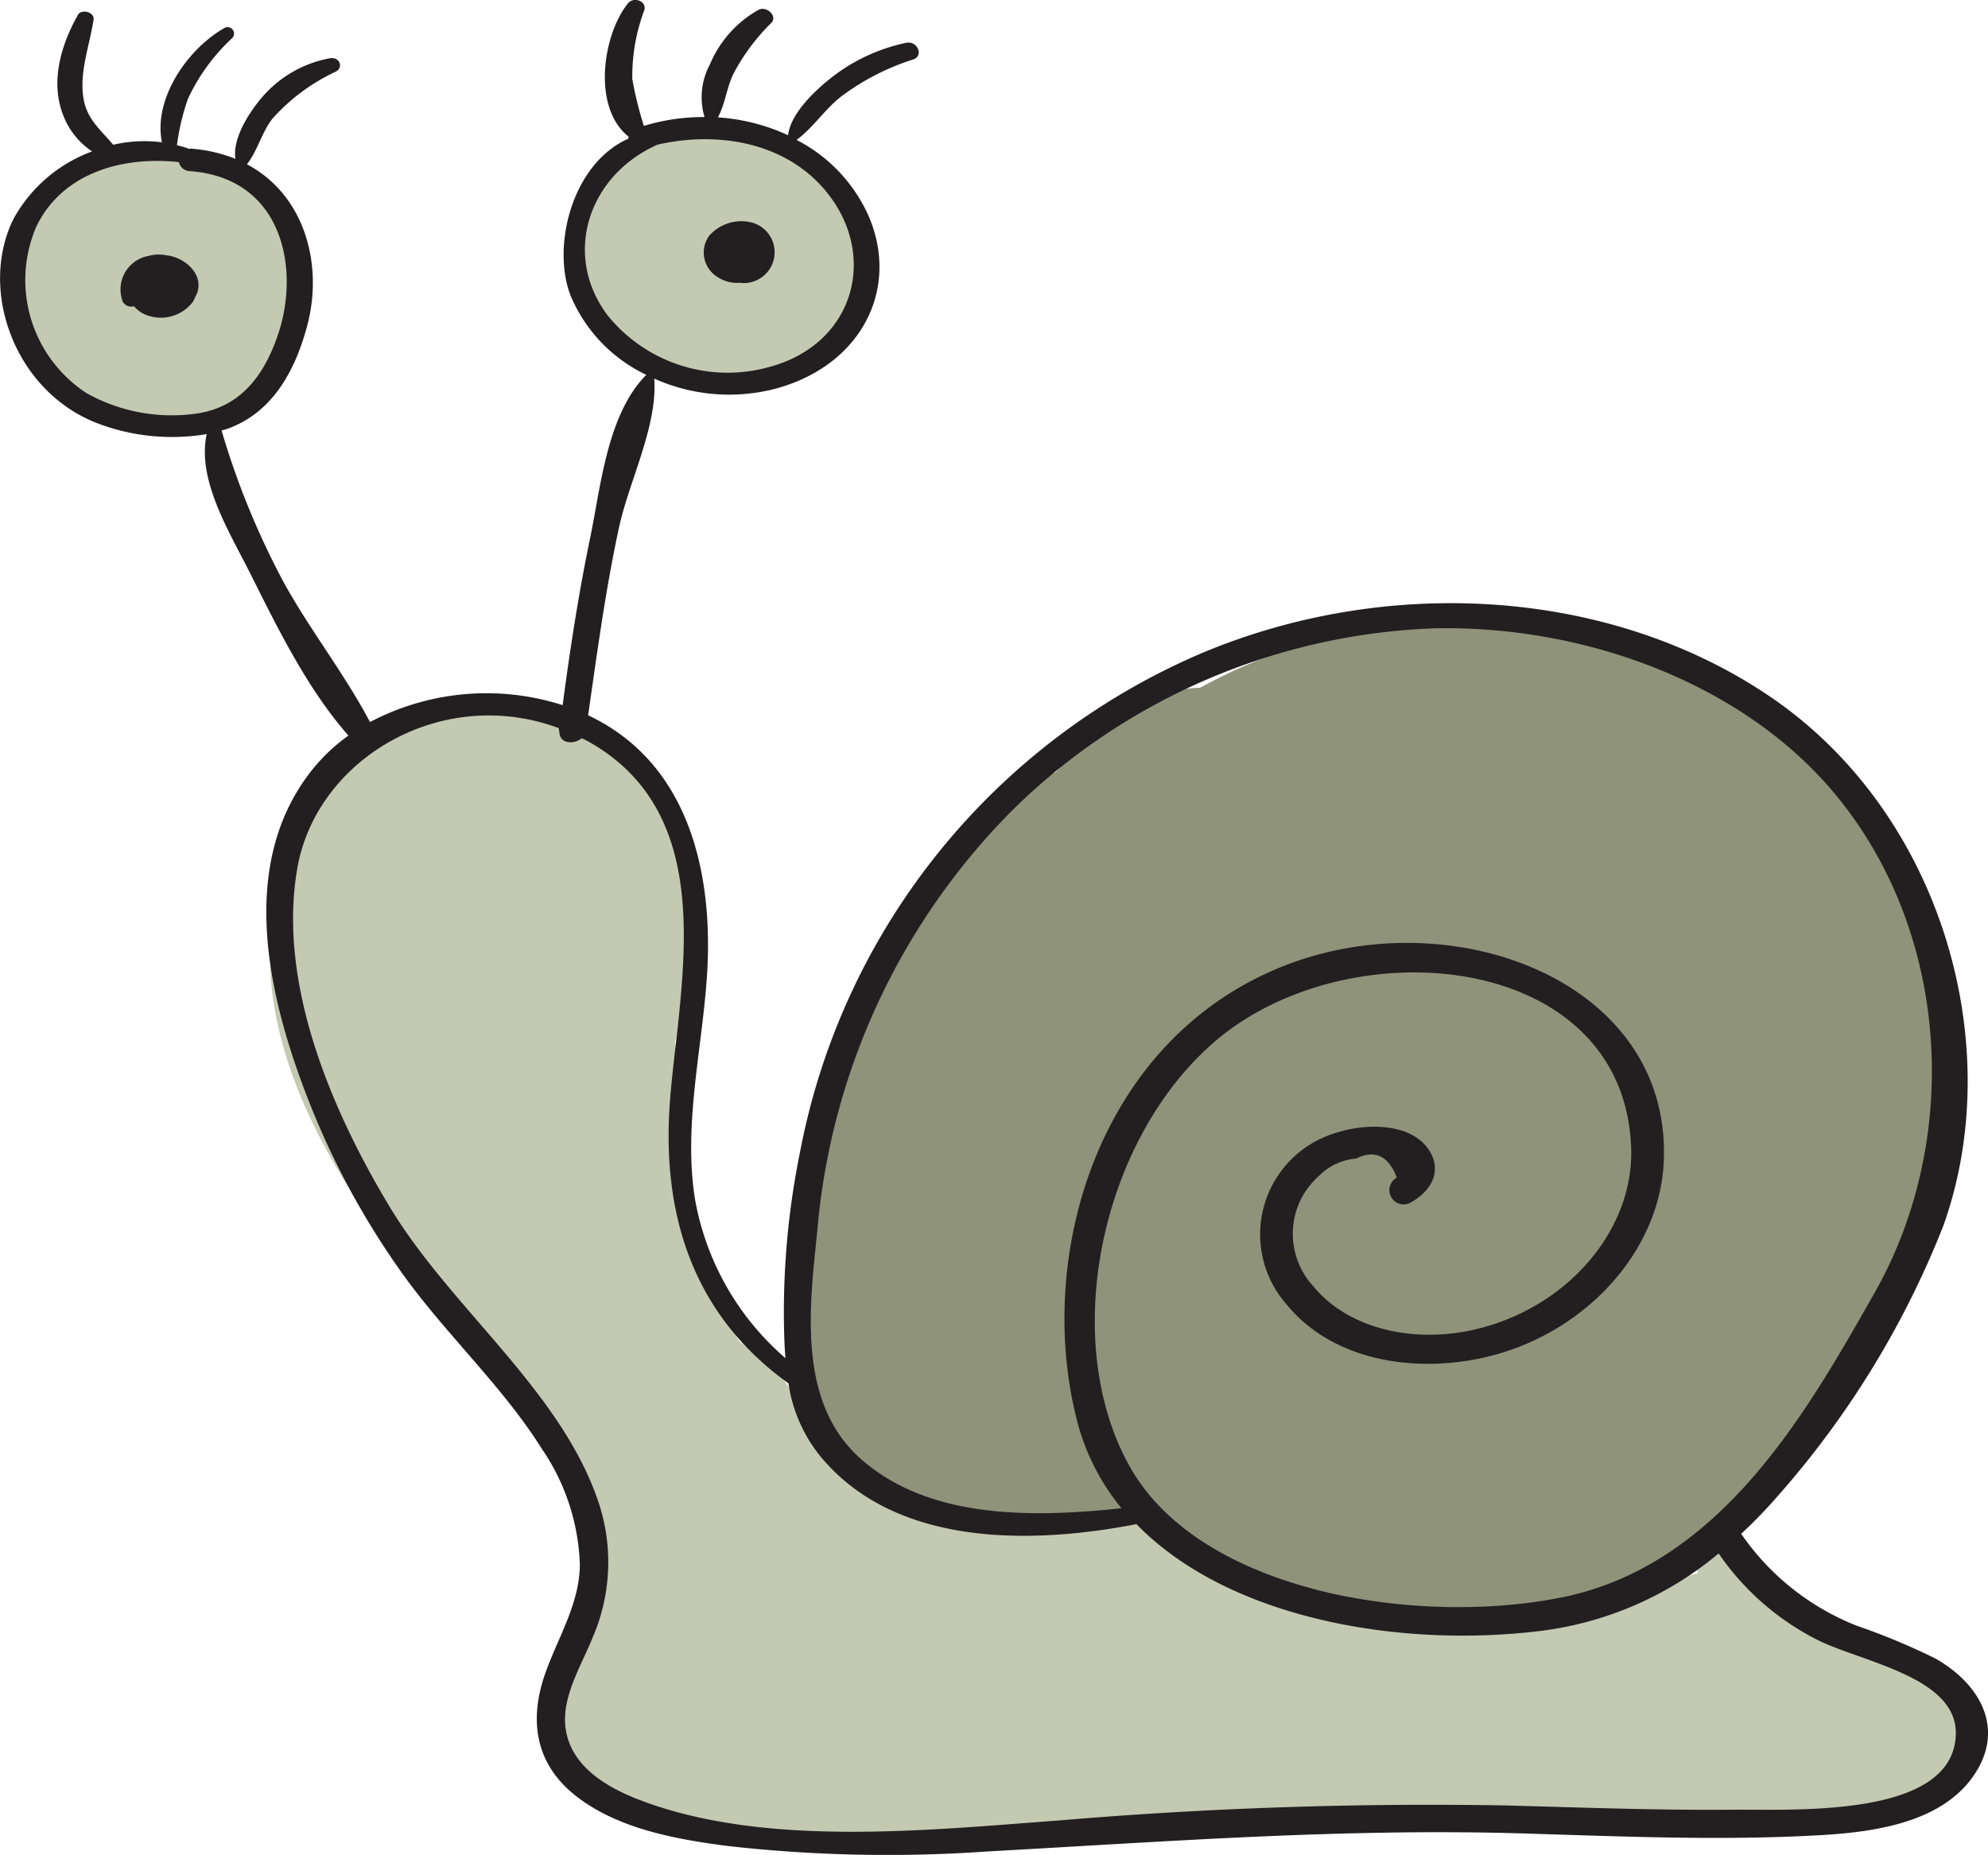 <svg xmlns="http://www.w3.org/2000/svg" width="125.478" height="117.088" viewBox="0 0 125.478 117.088">
  <g id="fr-escargot" transform="translate(-1164.347 -484.392)">
    <g id="Groupe_294" data-name="Groupe 294" transform="translate(3.347 59.392)">
      <path id="Tracé_256" data-name="Tracé 256" d="M1279.087,529.292a18.156,18.156,0,0,1-1.929-.5c-2.184-1.759-3.923-3.776-6.184-5.67-.969-.812-2.961-.287-2.839,1.031.005.054.017.106.023.16-5,1.286-9.139,3.4-14.787,3.491a41.273,41.273,0,0,1-14.631-2.725,45.955,45.955,0,0,0-3.726-3.01c-3.232-2.212-7.843-1.48-11.8-.437a16.9,16.9,0,0,1-5.476-1.619c-2.26-1.2-3.914-3.018-5.792-4.613-.122-.318-.239-.639-.349-.97-.562-1.7-1.281-2.9-2.578-3.5a12.042,12.042,0,0,0-1.355-1.272,27.018,27.018,0,0,1-4.061-11.476,55.742,55.742,0,0,0,0-7.4,2.939,2.939,0,0,0,.1-.467c.519-4.222.936-7.56.133-10.556a3.27,3.27,0,0,0,.035-.628c-.459-9.249-13.213-11.91-20.766-6.533-3.119,2.22-4.207,5.572-4.111,9.268a10.028,10.028,0,0,0-.873,5.223c1.032,10.785,10.608,20.894,18.31,29.127a17.353,17.353,0,0,1,1.912,7.4c.007,3.163-1.685,5.477-2.482,8.39-1.053,3.851,1.1,6.713,5.29,8.162,5.882,2.034,13.844,1.1,19.967.82,5.527-.252,11.026-.78,16.495-1.5,5.724.546,11.811.29,17.165.323a244.669,244.669,0,0,0,27.149-1.069c1.61-.171,3.113-1.23,3-2.705a3.973,3.973,0,0,0,.2-.781C1285.565,531.939,1282.327,529.917,1279.087,529.292Z" fill="#c4c9b2"/>
      <path id="Tracé_257" data-name="Tracé 257" d="M1174.387,435.545a8.914,8.914,0,0,0-1.182-.2,3.291,3.291,0,0,0-1.032-.494c-3.417-.915-7.261,1.547-9.081,3.889-4.2,5.406,3.74,15.675,11.125,12.542C1180.459,448.636,1182.3,437.462,1174.387,435.545Z" fill="#c4c9b2"/>
      <path id="Tracé_258" data-name="Tracé 258" d="M1211.924,435.207a8.869,8.869,0,0,0-4.193-1.814c-.1-.055-.192-.117-.3-.168-2.967-1.46-5.727-.419-7.809,1.715-1.878,1.926-3.075,4.214-2.186,6.765a8.517,8.517,0,0,0,.751,1.56c.381,5.162,8.854,7.613,13.8,5.188C1217.817,445.6,1216.241,438.531,1211.924,435.207Z" fill="#c4c9b2"/>
      <path id="Tracé_259" data-name="Tracé 259" d="M1264.739,465.718a35.776,35.776,0,0,0-28,2.7c-3.892.09-6.726,2.667-9.085,5.311-6.714,3.3-11.433,12.692-13.517,18.223-2.639,7-5.636,19.214,1.051,25.127,3.7,3.275,13.806,5.918,18.6,2.572,2.4,3.661,7.189,5.093,12.732,6.261,7.945,1.673,16.394,1.48,22.95-3.281,6.654-4.831,10.631-12.8,12.859-19.931C1286.832,488.3,1282.095,471.268,1264.739,465.718Z" fill="#8e937a"/>
      <g id="Groupe_293" data-name="Groupe 293">
        <path id="Tracé_260" data-name="Tracé 260" d="M1283.152,529.689a42.049,42.049,0,0,0-4.918-2.051,15.933,15.933,0,0,1-7.328-5.808l-.008-.007a30.668,30.668,0,0,0,2.266-2.337,57.684,57.684,0,0,0,10.479-17.067c4.109-11.393-.061-26.168-11.052-33.535-10.276-6.889-24.25-7.489-35.735-2.656A42.981,42.981,0,0,0,1211.5,497.7a50.6,50.6,0,0,0-.991,11.933c.015.371.037.738.066,1.1a17.217,17.217,0,0,1-5.719-10.1c-.733-4.748.493-9.513.779-14.247.361-5.986-.985-13.161-7.514-16.233.571-3.966,1.1-7.936,1.952-11.867.632-2.918,2.442-6.4,2.222-9.386a11.566,11.566,0,0,0,7.576.656c5.427-1.421,7.931-6.227,5.983-10.853a9.945,9.945,0,0,0-4.575-4.87c1.038-.766,1.768-1.918,2.788-2.721a15.189,15.189,0,0,1,4.578-2.36c.688-.23.25-1.2-.446-1.051a11.47,11.47,0,0,0-4.934,2.369c-1,.818-2.368,2.164-2.524,3.467a12.451,12.451,0,0,0-4.428-1.127c.453-.84.555-1.86.962-2.719a13.03,13.03,0,0,1,2.414-3.253c.406-.429-.322-1.112-.844-.8a7.087,7.087,0,0,0-3.037,3.429,4.374,4.374,0,0,0-.34,3.321,12.966,12.966,0,0,0-3.829.559,23.184,23.184,0,0,1-.729-2.953,11.841,11.841,0,0,1,.756-4.348c.176-.556-.654-.9-1.035-.429-1.566,1.942-2.294,6.53.038,8.408a.71.71,0,0,0,0,.123c-3.588,1.591-4.867,6.844-3.644,9.942a9.7,9.7,0,0,0,4.768,4.972c-2.479,2.485-2.888,7.148-3.537,10.26-.731,3.507-1.273,7.047-1.744,10.59a15.755,15.755,0,0,0-12.159,1.068c-1.563-2.972-3.744-5.758-5.384-8.706a50.162,50.162,0,0,1-3.983-9.7c.133-.04.272-.071.4-.118,2.966-1.079,4.307-3.9,5-6.479,1.033-3.843-.126-8.262-3.8-10.206.674-.856.941-2.042,1.632-2.908a12.384,12.384,0,0,1,3.98-2.942c.5-.272.234-.937-.36-.847a7.406,7.406,0,0,0-4.568,2.8c-.683.856-1.6,2.374-1.41,3.556a9.19,9.19,0,0,0-2.781-.644.762.762,0,0,0-.129.013,7.14,7.14,0,0,0-.781-.232,14.431,14.431,0,0,1,.691-2.921,12.245,12.245,0,0,1,2.8-3.845.407.407,0,0,0-.506-.628c-2.417,1.394-4.479,4.529-3.934,7.209a8.616,8.616,0,0,0-3.076.157c-.754-.911-1.636-1.58-1.864-2.869-.3-1.7.379-3.375.626-5.042.067-.453-.76-.7-.995-.277-1.08,1.924-1.744,4.235-.919,6.333a4.8,4.8,0,0,0,1.822,2.275,9.319,9.319,0,0,0-4.959,4.254c-2.216,4.454.03,10.829,5.228,12.882a13.231,13.231,0,0,0,6.965.707c-.637,2.867,1.431,6.178,2.688,8.682,1.729,3.44,3.6,7.324,6.254,10.35a11.5,11.5,0,0,0-2.273,2.142c-4.773,5.98-2.782,14.343-.308,20.723a50.447,50.447,0,0,0,5.966,11.065c2.727,3.822,6.346,7.137,8.825,11.093a13.71,13.71,0,0,1,2.4,7.339c-.04,2.5-1.377,4.539-2.193,6.861-1,2.853-.689,5.658,1.963,7.727,2.623,2.046,6.247,2.719,9.615,3.15a90.023,90.023,0,0,0,16.343.338c11.385-.623,22.509-1.483,33.938-1.133,6.225.19,12.486.463,18.709.1,3.777-.217,8.045-.948,9.889-4.223C1287.41,533.87,1285.876,531.237,1283.152,529.689Zm-83.777-84.753c-2.884-3.774-1.306-8.83,3.124-10.806,4.256-.965,8.771.065,11.15,3.64,2.613,3.926,1.027,9.051-4.147,10.41A9.737,9.737,0,0,1,1199.375,444.936Zm-25.847,6.152a11.029,11.029,0,0,1-7.057-1.266,8.522,8.522,0,0,1-3.182-10.508c1.581-3.314,5.306-4.482,9-4.081a.738.738,0,0,0,.714.57c5.877.448,6.933,6.2,5.554,10.285C1177.8,448.352,1176.427,450.617,1173.528,451.088Zm39.054,51.636a42.791,42.791,0,0,1,12.509-26.769,40.047,40.047,0,0,1,26.479-11.294c9.5-.184,19.3,3.475,25.051,10.222,7.528,8.831,8.194,22.057,2.7,31.722-4.216,7.423-9.659,17.185-19.729,19.226-9.04,1.832-22.824-.261-27.3-8.282s-1.813-20.649,5.418-26.831c8.46-7.233,25.742-5.678,26.243,6.676.222,5.457-4.374,10.526-10.453,11.651-3.55.657-7.441-.211-9.611-2.856a4.888,4.888,0,0,1-.9-5.221,5,5,0,0,1,1.279-1.758,3.756,3.756,0,0,1,2.33-1.079q1.776-.866,2.565,1.207a.9.9,0,1,0,.929,1.54c1.3-.743,1.947-2.015,1.081-3.309-1.127-1.687-3.919-1.671-5.749-1.087a6.686,6.686,0,0,0-3.2,10.879c3.442,4.207,10.175,4.6,15.16,2.45,4.948-2.129,8.413-6.633,8.628-11.481.512-11.493-13.543-16.646-24.242-12.251-11.6,4.765-15.425,18.38-12.79,28.6a14.309,14.309,0,0,0,2.806,5.527c-5.694.607-12.11.683-16.418-3.081C1211.264,513.534,1212.11,507.38,1212.582,502.724Zm57.773,36.513c-4.773.041-9.543-.139-14.313-.269a278.011,278.011,0,0,0-28.21.948c-8.31.614-18.662,1.727-26.528-1.321-2.051-.794-4.011-2.012-4.523-4.062-.534-2.142.866-4.266,1.636-6.19a11.966,11.966,0,0,0,.223-8.905c-2.485-6.867-9.253-11.96-13.045-18.259-3.756-6.24-7.066-14.162-5.835-21.339,1.191-6.943,9.116-11.628,16.508-8.878l.045.339c.092.676.953.682,1.4.3.114.059.229.1.343.163,8.595,4.731,5.771,15.493,5.228,22.77-.515,6.909,1.3,13.353,7.482,17.79a9.511,9.511,0,0,0,2.033,4.629c4.63,5.575,12.948,5.609,19.93,4.258,5.869,6.022,16.76,7.851,25.653,6.722a21.67,21.67,0,0,0,11.095-4.871,16.7,16.7,0,0,0,6.246,5.461c2.782,1.389,8.793,2.329,8.724,5.925C1284.343,539.8,1274.206,539.2,1270.355,539.237Z" fill="#231f20"/>
        <path id="Tracé_261" data-name="Tracé 261" d="M1171.8,441.166a2.474,2.474,0,0,0-.3-.05,2.379,2.379,0,0,0-1.121.038,2.149,2.149,0,0,0-1.621,2.908.618.618,0,0,0,.7.269,1.95,1.95,0,0,0,.79.558,2.552,2.552,0,0,0,2.918-.822,1.5,1.5,0,0,0,.15-.314,1.616,1.616,0,0,0,.162-.363C1173.76,442.377,1172.874,441.432,1171.8,441.166Z" fill="#231f20"/>
        <path id="Tracé_262" data-name="Tracé 262" d="M1208.533,439.069a2.7,2.7,0,0,0-2.776.819,1.809,1.809,0,0,0,.536,2.6,2.212,2.212,0,0,0,1.406.363c.043,0,.083.013.128.014A1.945,1.945,0,0,0,1208.533,439.069Z" fill="#231f20"/>
      </g>
    </g>
  </g>
</svg>
